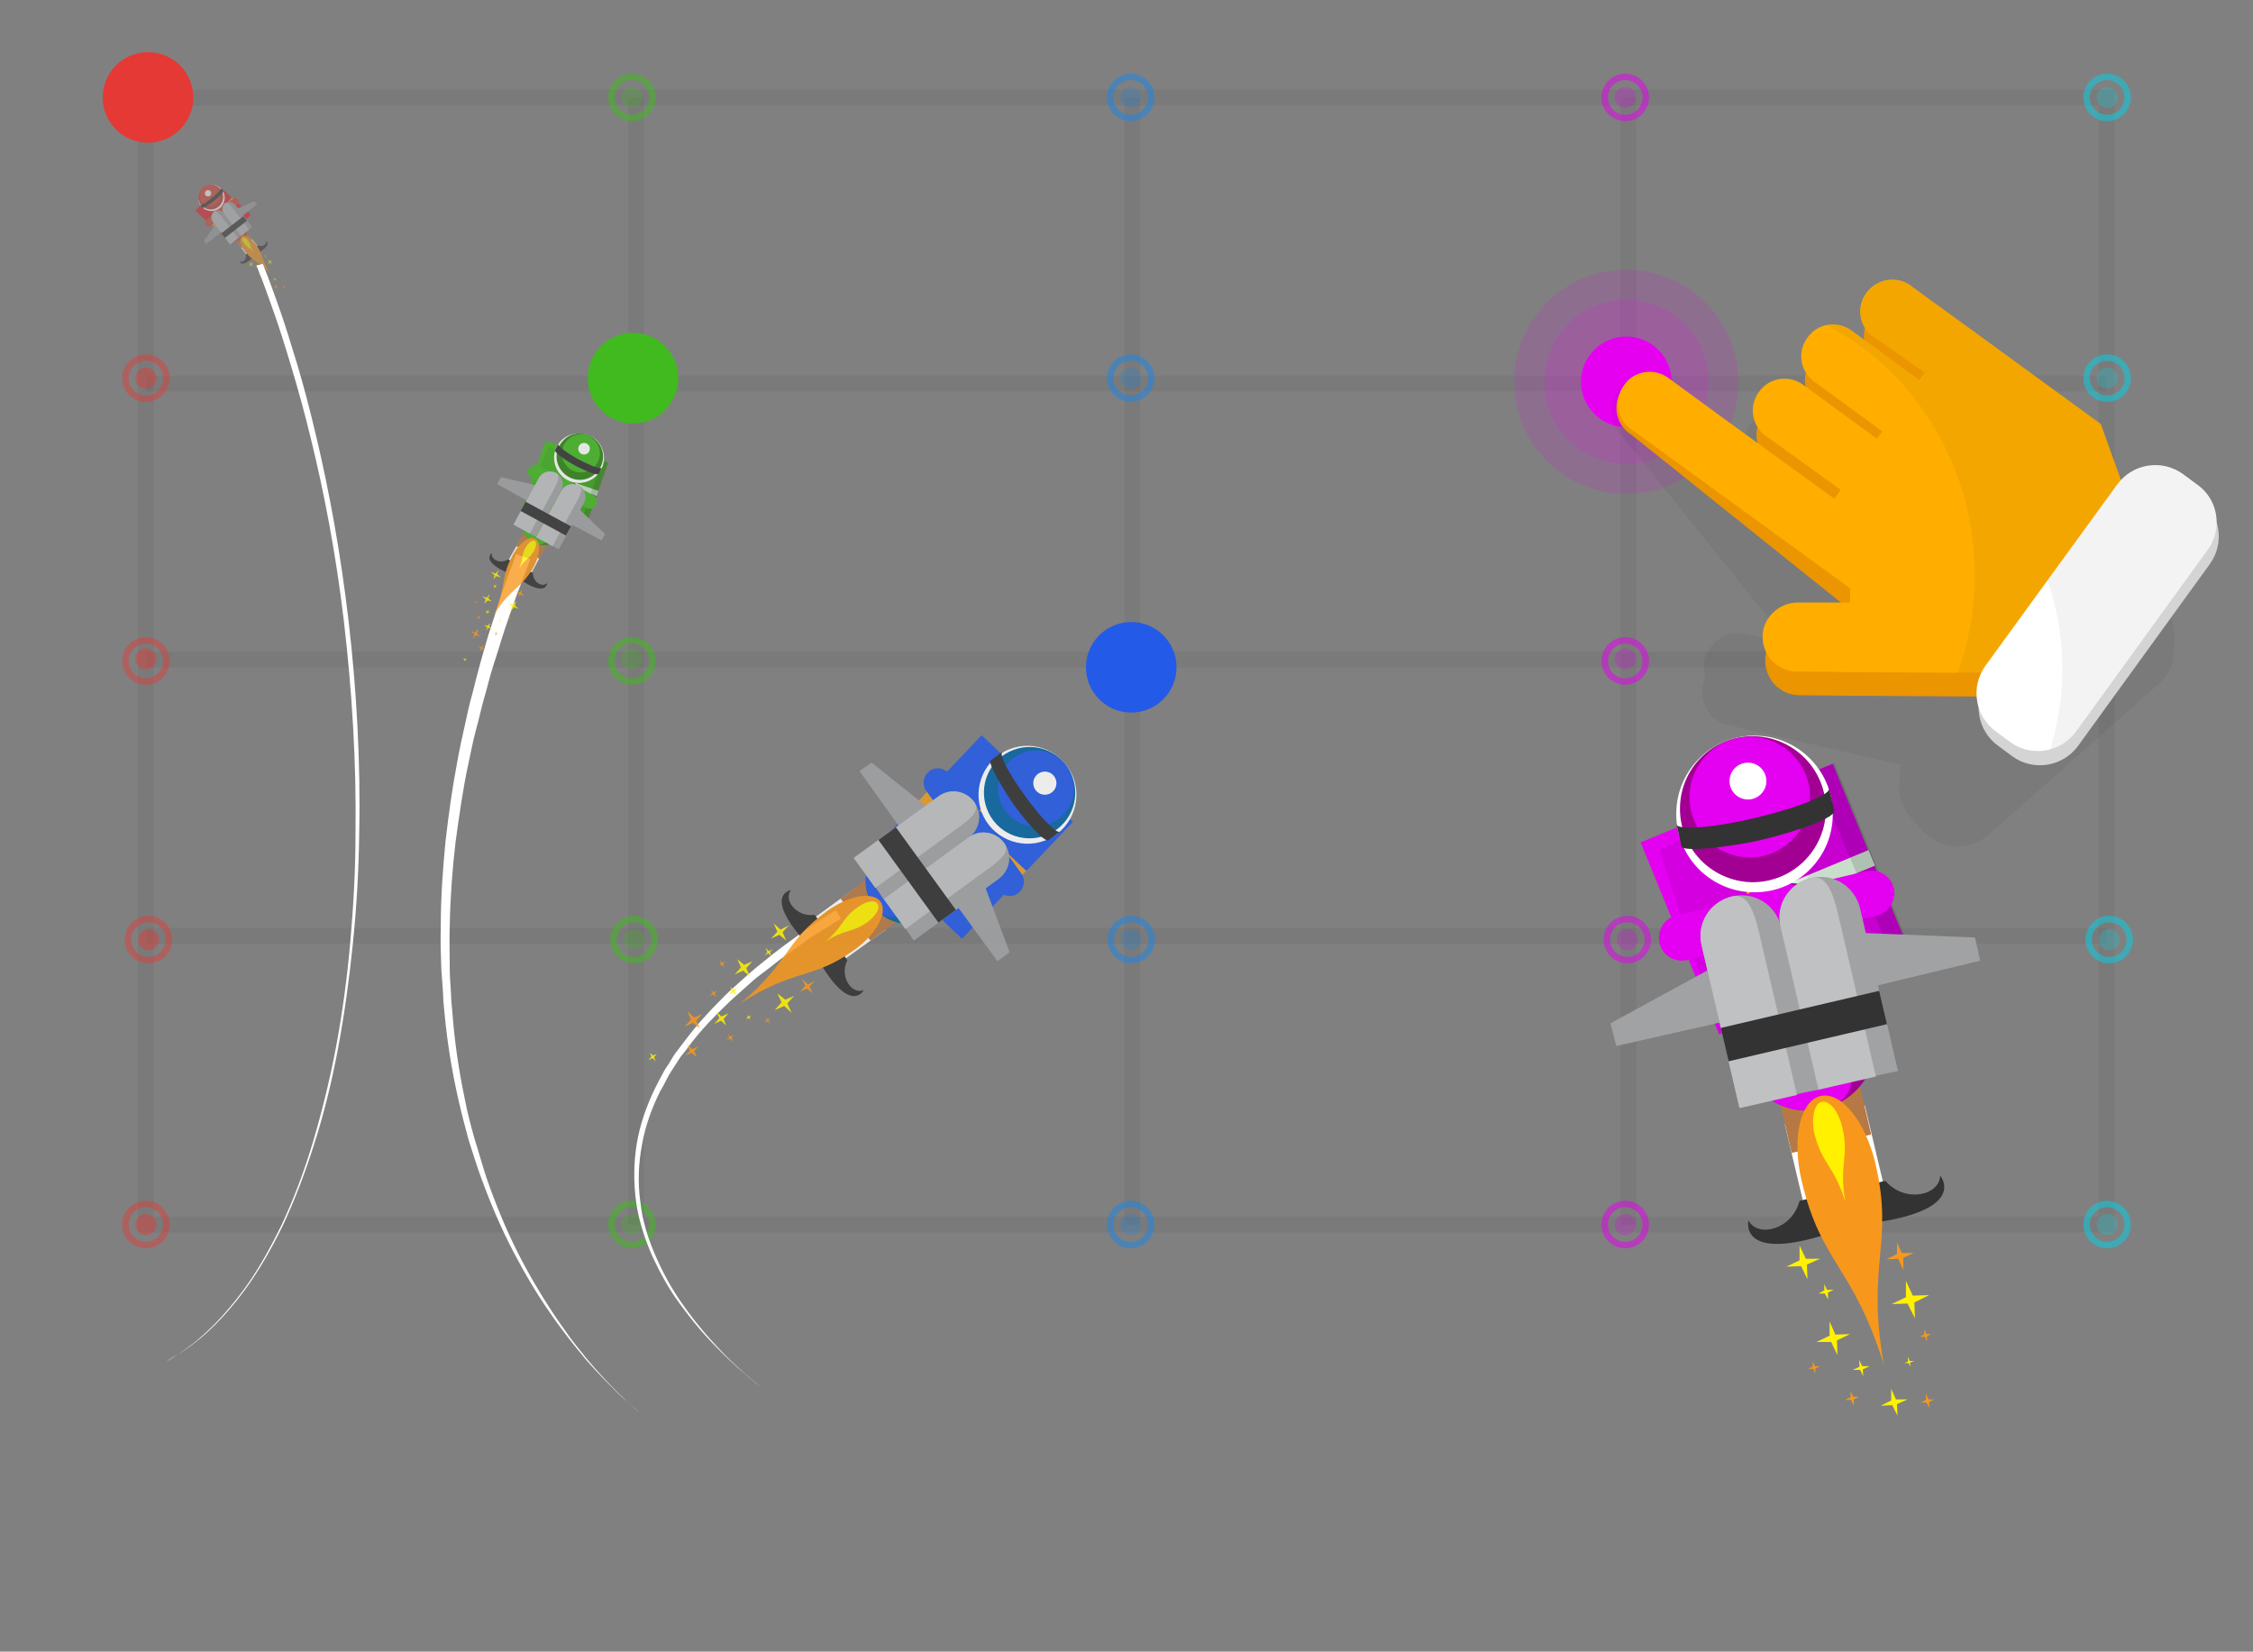 <svg xmlns="http://www.w3.org/2000/svg" xmlns:xlink="http://www.w3.org/1999/xlink" width="427.8" height="313.6" viewBox="0 0 427.8 313.6"><rect x="0" y="0" width="427.8" height="313.6" fill="#808080" stroke="none"/><symbol id="a" viewBox="-5.2 -6.7 15.9 13.4"><path opacity=".17" d="M10-3.7c1.7 1 .7 1.9-2.2 1.9-2.8 0-6.5-.8-8.1-1.9-.8-.5-1-.9-.7-1.3l1-1.8L6.6-5c1.4.4 2.6.8 3.4 1.3z"/><path fill="#40BA1E" d="M5.2 1.5c0 2.8-2.3 5.2-5.2 5.2-2.8 0-5.2-2.3-5.2-5.2 0-1.3.5-2.5 1.3-3.4L0-6.7 3.8-2C4.6-1 5.2.2 5.2 1.5z"/><path fill="#FACA43" d="M-1.1 6.6V-5.3L0-6.7l1.1 1.4V6.6c-.3 0-.7.1-1.1.1-.4 0-.8-.1-1.1-.1z"/><path fill="#fff" d="M1.8 1.5C1.8.5 1-.3 0-.3s-1.8.8-1.8 1.8S-1 3.3 0 3.3s1.8-.8 1.8-1.8z"/></symbol><path opacity=".05" d="M401.6 234H26.2V17h375.3v217zm-372.4-3h369.3V20H29.2v211z"/><path opacity=".05" fill="none" d="M0 0h427.8v312.3H0z"/><path opacity=".05" d="M307.7 18.5h3v214.1h-3zm-94.2 0h3v214.1h-3zm-94.2 0h3v214.1h-3z"/><path opacity=".05" d="M27.7 176.2H400v3H27.7zm0-52.5H400v3H27.7zm0-52.4H400v3H27.7z"/><circle opacity=".44" stroke="#E53935" stroke-width="1.23" stroke-miterlimit="10" cx="27.7" cy="18.5" r="3.9" fill="none"/><circle opacity=".44" stroke="#E53935" stroke-width="1.23" stroke-miterlimit="10" cx="27.7" cy="71.8" r="3.9" fill="none"/><circle opacity=".44" stroke="#E53935" stroke-width="1.23" stroke-miterlimit="10" cx="27.7" cy="125.5" r="3.9" fill="none"/><circle opacity=".44" stroke="#E53935" stroke-width="1.23" stroke-miterlimit="10" cx="28.2" cy="178.4" r="3.9" fill="none"/><circle opacity=".44" stroke="#E53935" stroke-width="1.23" stroke-miterlimit="10" cx="27.7" cy="232.5" r="3.9" fill="none"/><circle opacity=".44" fill="#E53935" cx="27.7" cy="232.5" r="2"/><circle opacity=".44" fill="#E53935" cx="28.2" cy="178.4" r="2"/><circle opacity=".44" fill="#E53935" cx="27.7" cy="125.1" r="2"/><circle opacity=".44" fill="#E53935" cx="27.7" cy="71.8" r="2"/><circle opacity=".44" fill="#E53935" cx="27.7" cy="18.5" r="2"/><circle opacity=".52" stroke="#40BA1E" stroke-width="1.23" stroke-miterlimit="10" cx="120" cy="18.5" r="3.9" fill="none"/><circle opacity=".52" stroke="#40BA1E" stroke-width="1.23" stroke-miterlimit="10" cx="120" cy="71.8" r="3.9" fill="none"/><circle opacity=".52" stroke="#40BA1E" stroke-width="1.23" stroke-miterlimit="10" cx="120" cy="125.5" r="3.9" fill="none"/><circle opacity=".52" stroke="#40BA1E" stroke-width="1.23" stroke-miterlimit="10" cx="120.4" cy="178.4" r="3.9" fill="none"/><circle opacity=".52" stroke="#40BA1E" stroke-width="1.23" stroke-miterlimit="10" cx="120" cy="232.5" r="3.9" fill="none"/><circle opacity=".26" fill="#40BA1E" cx="120" cy="232.5" r="2"/><circle opacity=".26" fill="#40BA1E" cx="120.4" cy="178.4" r="2"/><circle opacity=".26" fill="#40BA1E" cx="120" cy="125.1" r="2"/><circle opacity=".26" fill="#40BA1E" cx="120" cy="71.8" r="2"/><circle opacity=".26" fill="#40BA1E" cx="120" cy="18.5" r="2"/><circle opacity=".52" stroke="#1E88E5" stroke-width="1.23" stroke-miterlimit="10" cx="214.7" cy="18.5" r="3.9" fill="none"/><circle opacity=".52" stroke="#1E88E5" stroke-width="1.23" stroke-miterlimit="10" cx="214.7" cy="71.8" r="3.9" fill="none"/><circle opacity=".52" stroke="#1E88E5" stroke-width="1.23" stroke-miterlimit="10" cx="214.7" cy="125.5" r="3.9" fill="none"/><circle opacity=".52" stroke="#1E88E5" stroke-width="1.23" stroke-miterlimit="10" cx="214.8" cy="178.4" r="3.9" fill="none"/><circle opacity=".52" stroke="#1E88E5" stroke-width="1.23" stroke-miterlimit="10" cx="214.7" cy="232.5" r="3.9" fill="none"/><circle opacity=".26" fill="#1E88E5" cx="214.7" cy="232.5" r="2"/><circle opacity=".26" fill="#1E88E5" cx="214.8" cy="178.4" r="2"/><circle opacity=".26" fill="#1E88E5" cx="214.7" cy="125.1" r="2"/><circle opacity=".26" fill="#1E88E5" cx="214.7" cy="71.8" r="2"/><circle opacity=".26" fill="#1E88E5" cx="214.7" cy="18.5" r="2"/><circle opacity=".52" stroke="#E400F0" stroke-width="1.23" stroke-miterlimit="10" cx="308.6" cy="18.5" r="3.9" fill="none"/><circle opacity=".52" stroke="#E400F0" stroke-width="1.23" stroke-miterlimit="10" cx="308.6" cy="71.8" r="3.9" fill="none"/><circle opacity=".52" stroke="#E400F0" stroke-width="1.23" stroke-miterlimit="10" cx="308.6" cy="125.5" r="3.9" fill="none"/><circle opacity=".52" stroke="#E400F0" stroke-width="1.23" stroke-miterlimit="10" cx="309" cy="178.4" r="3.9" fill="none"/><circle opacity=".52" stroke="#E400F0" stroke-width="1.23" stroke-miterlimit="10" cx="308.6" cy="232.5" r="3.9" fill="none"/><circle opacity=".26" fill="#E400F0" cx="308.6" cy="232.5" r="2"/><circle opacity=".26" fill="#E400F0" cx="309" cy="178.4" r="2"/><circle opacity=".26" fill="#E400F0" cx="308.6" cy="125.1" r="2"/><circle opacity=".26" fill="#E400F0" cx="308.6" cy="71.8" r="2"/><circle opacity=".26" fill="#E400F0" cx="308.6" cy="18.5" r="2"/><circle opacity=".52" stroke="#05CFE5" stroke-width="1.23" stroke-miterlimit="10" cx="400.1" cy="18.5" r="3.9" fill="none"/><circle opacity=".52" stroke="#05CFE5" stroke-width="1.23" stroke-miterlimit="10" cx="400.1" cy="71.8" r="3.9" fill="none"/><circle opacity=".52" stroke="#05CFE5" stroke-width="1.23" stroke-miterlimit="10" cx="400.1" cy="125.5" r="3.9" fill="none"/><circle opacity=".52" stroke="#05CFE5" stroke-width="1.23" stroke-miterlimit="10" cx="400.5" cy="178.4" r="3.9" fill="none"/><circle opacity=".52" stroke="#05CFE5" stroke-width="1.23" stroke-miterlimit="10" cx="400.1" cy="232.5" r="3.9" fill="none"/><circle opacity=".26" fill="#05CFE5" cx="400.1" cy="232.5" r="2"/><circle opacity=".26" fill="#05CFE5" cx="400.5" cy="178.4" r="2"/><circle opacity=".26" fill="#05CFE5" cx="400.1" cy="125.1" r="2"/><circle opacity=".26" fill="#05CFE5" cx="400.1" cy="71.8" r="2"/><circle opacity=".26" fill="#05CFE5" cx="400.1" cy="18.5" r="2"/><circle fill="#40BA1E" cx="120.2" cy="71.8" r="8.6"/><circle fill="#E53935" cx="28.1" cy="18.5" r="8.6"/><circle fill="#235BE8" cx="214.8" cy="126.7" r="8.6"/><circle fill="#E400F0" cx="308.8" cy="72.5" r="8.6"/><circle opacity=".14" fill="#E400F0" cx="308.8" cy="72.5" r="15.6"/><circle opacity=".14" fill="#E400F0" cx="308.8" cy="72.5" r="21.3"/><path opacity=".05" d="M412.7 122.7c.6-2.7-.1-5.6-2-7.8l-2.2-2.5c-3-3.4-8.1-4-11.8-1.4l-.6-5.1-.8-6.1-9.7-10.9-10.6-12-6.9-7.7-2.4-2.7v-.1c-1.7-1.8-4.2-2.4-6.4-1.7-.4.1-.7.3-1.1.5-.3.2-.7.4-1 .7-1.9 1.7-2.5 4.2-1.7 6.5-.3.7-.5 1.4-.6 2.2l-2-2.3c-.3-.3-.6-.6-.9-.8-.1-.1-.2-.1-.3-.2-.3-.2-.5-.3-.8-.5-.1 0-.2-.1-.3-.1-.3-.1-.6-.2-.8-.3h-.3c-.3-.1-.6-.1-.9-.1h-.1c-1.5 0-3 .4-4.1 1.5-1.9 1.7-2.5 4.2-1.7 6.5-.4.8-.6 1.7-.6 2.6l-.5-.6c-2.2-2.4-6-2.7-8.4-.5-1.9 1.7-2.5 4.2-1.7 6.5-.5 1-.7 2.1-.6 3.1l-6.2-7-8-9c-2.2-2.4-6-2.7-8.4-.5-.8.7-1.4 1.7-1.7 2.7-1 2.1-.7 4.7.9 6.6l.2.2 32 39.8-8.1-1.8c-2.4-.6-5.2.2-6.9 2.6-1.2 1.6-1.5 3.8-.9 5.7-.8 1.8-.8 4 .2 5.8 1 1.8 2.6 2.9 4.3 3.2l9.2 2.1 23.4 5.4c-.1.7-.1 1.4-.1 2.2-.6 2.7.1 5.6 2 7.8l2.2 2.5c3.3 3.7 8.9 4 12.6.8l31.8-28.2c2.6-2 3.6-4.8 3.3-7.6z"/><path fill="#EB9500" d="M363.5 58.8c-2.7-1.9-6.4-1.3-8.4 1.4s-1.4 6.4 1.3 8.4c.1.1.1.1.2.1l9.6 6.7-1 1.4-3.3-2.4-9.7-7.1c-2.7-1.9-6.4-1.3-8.3 1.4-2 2.7-1.4 6.4 1.3 8.4.1.1.1.1.2.1l12.7 9.3-1 1.4-4.4-3.2-9.7-7.1c-2.7-1.9-6.4-1.3-8.3 1.4-2 2.7-1.4 6.4 1.3 8.4.1.1.1.1.2.1l13.9 10.1-1.2 1.7L327 83.4l-9.7-7.1c-2.7-1.9-7.2-5-9.2-2.4-2 2.7-1.4 6.4 1.3 8.4.1.1.1.1.2.1l42.2 33.8v2.7h-9.9c-2.5 0-5 1.4-6.2 4-1 2.3-.5 5 1.1 6.9 1.4 1.5 3.1 2.2 4.9 2.2l9.4.1 31.1.2 8.2 6c.6.5 1.5.3 1.9-.3l22.1-30.4-6.3-4.6-3.2-2.3-5.6-15.6-24.7-18-11.3-8.2.2-.1z"/><path fill="#FFAE00" d="M362.8 54.2c-2.7-1.9-6.4-1.3-8.4 1.4S353 62 355.7 64c.1.1.1.1.2.1l9.6 6.7-1 1.4-3.3-2.4-9.7-7.1c-2.7-1.9-6.4-1.3-8.3 1.4-2 2.7-1.4 6.4 1.3 8.4.1.1.1.1.2.1l12.7 9.3-1 1.4-4.4-3.2-9.7-7.1c-2.7-1.9-6.4-1.3-8.3 1.4-2 2.7-1.4 6.4 1.3 8.4.1.1.1.1.2.1l14 10.1-1.2 1.7-21.9-15.9-9.7-7.1c-2.7-1.9-6.4-1.3-8.3 1.4-2 2.7-1.4 6.4 1.3 8.4.1.1.1.1.2.1l41.4 30.1v2.7h-9.9c-2.5 0-5 1.4-6.2 4-1 2.3-.5 5 1.1 6.9 1.4 1.5 3.1 2.2 4.9 2.2l9.4.1 31.1.2 8.2 6c.6.5 1.5.3 1.9-.3L414 103l-6.3-4.6-3.2-2.3-5.6-15.6-24.7-18-11.3-8.2-.1-.1z"/><path opacity=".05" d="M362.8 54.3c-2.7-1.9-6.4-1.3-8.3 1.4-2 2.7-1.4 6.4 1.3 8.4.1.1.1.1.2.1l9.6 6.7-1 1.4-3.3-2.4-9.7-7.1c-1.4-1-3.1-1.3-4.6-1 2 1.1 4 2.3 6 3.7 19.7 14.3 26.8 40.3 18.7 62.3l10.1.1 8.2 6c.6.5 1.5.3 1.9-.3L414 103l-6.3-4.6-3.2-2.3-5.6-15.6-24.7-18-11.3-8.2h-.1z"/><path fill="#D4D4D4" d="M419.6 107.1l-25 34.5c-2.9 4-8.5 4.9-12.5 2l-2.7-2c-4-2.9-4.9-8.5-2-12.5l25-34.5c2.9-4 8.5-4.9 12.5-2l2.7 2c4 2.9 4.9 8.5 2 12.5z"/><path fill="#fff" d="M419.2 104.4l-25 34.5c-2.9 4-8.5 4.9-12.5 2l-2.7-2c-4-2.9-4.9-8.5-2-12.5L402 92c2.9-4 8.5-4.9 12.5-2l2.7 2c4 2.8 4.9 8.4 2 12.4z"/><path opacity=".05" d="M417.2 91.9l-2.7-2c-4-2.9-9.6-2-12.5 2l-13.2 18.3c1.8 5.3 2.8 11 2.8 16.9 0 5.2-.8 10.3-2.3 15.2 1.9-.5 3.7-1.7 4.9-3.4l25-34.5c2.9-4 2-9.6-2-12.5z"/><path fill="#E400F0" d="M311.514 159.938l36.465-14.925 14.924 36.465-36.465 14.925z"/><path fill="#E6FFE7" d="M330.893 151.62l15.244 36.763-2.956 1.225-15.242-36.763z"/><path fill="#E6FFE7" d="M354.76 161.412l1.226 2.956-36.76 15.25-1.226-2.954z"/><path opacity=".07" d="M362.9 181.5l-36.5 14.9-11.3-35L348 145z"/><path opacity=".07" d="M362.9 181.5l-18.2 7.4-2.7-41.5 6-2.4z"/><path opacity=".07" d="M363.2 181.4l-3.4 1.4-15.5-36.3 4-1.6z"/><path opacity=".07" d="M363.2 181.4l-3.4 1.4-15.5-36.3 4-1.6z"/><use xlink:href="#a" width="15.9" height="13.4" x="-5.2" y="-6.7" transform="scale(1.535 -1.535) rotate(72.67 193.21 87.884)" overflow="visible"/><path fill="#E99E24" d="M324.944 154.218l7.05-3.097 19.628 44.682-7.05 3.097z"/><circle fill="#fff" cx="348.9" cy="220.3" r="4.5"/><path fill="#fff" d="M354.1 209.9l3.7 15.6-6.6 1.6-3.7-15.6"/><path fill="#B67945" d="M347 202.7c4.4-1 5.6 1 6.1 3.3l2.2 9.4-6.6 1.5-3.2-13.8 1.5-.4z"/><path fill="#333" d="M350.4 226l7.6-1.8c3.7 4.3 10.3 2.8 10.4-1 0 0 5.1 6-10.9 8.7-3.8.6-7.5-2.1-7.1-5.9z"/><path fill="#E400F0" d="M357.8 173.2c-.4.3-.9.5-1.5.7l-36 8.4c-2.3.5-4.7-.9-5.2-3.3-.5-2.3.9-4.7 3.3-5.2l36-8.4c2.3-.5 4.7.9 5.2 3.3.4 1.7-.4 3.5-1.8 4.5z"/><path fill="#fff" d="M338.9 213.5l3.7 15.6 6.6-1.6-3.7-15.5"/><path fill="#B67945" d="M342 203.8c-4.4 1-4.6 3.4-4 5.7l2.2 9.4 6.6-1.5-3.2-13.8-1.6.2z"/><path fill="#A10093" d="M330.7 200.9c1.6 7 8.6 11.3 15.5 9.6 7-1.6 11.3-8.6 9.6-15.5l-4.1-17.4c-1.6-7-8.6-11.3-15.5-9.6-7 1.6-11.3 8.6-9.6 15.5l4.1 17.4z"/><path fill="#E400F0" d="M330.7 200.9c1.6 7 8.6 11.3 15.5 9.6 7-1.6 5.9-7.3 4.3-14.3l-4.1-17.4c-1.6-7-3.3-12.5-10.2-10.9-7 1.6-11.3 8.6-9.6 15.5l4.1 17.5z"/><path fill="#fff" d="M318.3 154.1c-.3 8.2 6.2 15.1 14.4 15.3 8.2.3 15.1-6.2 15.3-14.4.3-8.2-6.2-15.1-14.4-15.3-8.2-.3-15.1 6.2-15.3 14.4z"/><path fill="#A10093" d="M319 153.2c-.2 7.7 5.8 14 13.4 14.3 7.7.2 14-5.8 14.3-13.4.2-7.7-5.8-14-13.4-14.3-7.7-.3-14.1 5.7-14.3 13.4z"/><path fill="#E400F0" d="M320.8 151c-.2 6.3 4.8 11.6 11.1 11.8 6.3.2 11.6-4.8 11.8-11.1.2-6.3-4.8-11.6-11.1-11.8-6.3-.2-11.6 4.8-11.8 11.1z"/><circle fill="#fff" cx="331.9" cy="148.3" r="3.5"/><path fill="#333" d="M349.3 226.2l-7.6 1.8c-1.4 5.5-8 7.1-9.7 3.7 0 0-1.9 7.6 13.7 3 3.6-1.1 5.8-5.3 3.6-8.5z"/><path fill="#A0A2A4" d="M330.3 210.4l-7.2-30.9c-1-4.2 1.6-8.3 5.8-9.3 4.2-1 8.3 1.6 9.3 5.8l7.2 30.9c0-.1-15.5 3.2-15.1 3.5"/><path fill="#A0A2A4" d="M325.4 183.6l-19.6 10.7 1.1 4.3 20.8-4.7z"/><path fill="#C0C1C3" d="M330.3 210.4l-7.2-30.9c-1-4.2 1.6-8.3 5.8-9.3 2.8-.7 4.1 2.6 5.1 6.8l7.2 30.9-10.9 2.5z"/><path fill="#A0A2A4" d="M345.3 206.9l-7.2-30.9c-1-4.2 1.6-8.3 5.8-9.3 4.2-1 8.3 1.6 9.3 5.8l7.2 30.9c0-.1-15.5 3.2-15.1 3.5"/><path fill="#C0C1C3" d="M345.3 206.9l-7.2-30.9c-1-4.2 1.6-8.3 5.8-9.3 2.8-.7 4.1 2.6 5.1 6.8l7.2 30.9-10.9 2.5z"/><path fill="#333" d="M358.303 194.456l-30.084 7.052-1.484-6.33 30.084-7.05z"/><path fill="#A0A2A4" d="M352.7 177.1l22.3.9 1 4.4-20.7 5z"/><path fill="#333" d="M318.3 156.5c.3 1.2 7 .7 15-1.2s14.3-4.4 14-5.6l1 4.2c.3 1.2-6 3.7-14 5.6-5.1 1.2-14.8 2.4-15 1.2l-.9-3.9"/><path fill="#F7981D" d="M357.7 259.1c-3.4-19.3 2-22.8-1.6-38.2-1.9-8-6.5-13.7-10.4-12.8-3.9.9-5.5 8.1-3.6 16.1 3.7 15.8 9.7 16 15.6 34.9z"/><path fill="#FFF100" d="M350.4 228.2c-1.3-7.2.8-8.5-.6-14.2-.7-3-2.4-5.1-3.9-4.8-1.4.3-2 3-1.4 6 1.5 5.9 3.7 6 5.9 13zm-8.7 8.3l1.2 2.5h2.7l-2.5 1.1.1 2.8-1.2-2.5-2.8.1 2.5-1.2zm4.7 7.3l.5 1.1h1.3l-1.1.5v1.3l-.6-1.1h-1.2l1.1-.6zm1 7.1l1.1 2.5 2.8-.1-2.5 1.2.1 2.8-1.2-2.5h-2.8l2.5-1.2z"/><path fill="#F7981D" d="M360.2 235.9l.9 2h2.3l-2 .9v2.3l-1-2.1-2.2.1 2-1zm-8.8 28.3l.5 1h1.1l-1 .5v1.2l-.5-1.1h-1.2l1.1-.5zm-7.2-5.7l.4.9h1l-.9.4v1l-.4-.9h-1l.9-.4zm21.2-6.1l.4.9h.9l-.8.4v1l-.4-.9h-1l.9-.4zm.3 12.2l.5 1.1h1.1l-1 .5v1.1l-.5-1h-1.1l1-.5z"/><path fill="#FFF100" d="M353 258.2l.6 1.2h1.4l-1.3.6.1 1.3-.6-1.2h-1.4l1.3-.6zm8.9-15l1.3 2.8 3.1-.1-2.8 1.4.1 3-1.4-2.8-3 .1 2.7-1.3zm.4 14.4l.3.8h.9l-.8.3v.8l-.3-.7h-.8l.7-.3zm-3.2 6.1l.9 2h2.2l-2 .9.1 2.2-1-2-2.2.1 2-1z"/><path fill="#fff" d="M159.7 174.4s-1.6 1-4.3 2.7c-1.4.8-3 2-4.8 3.3-.9.7-1.9 1.3-2.9 2.1s-2 1.6-3.1 2.4c-1.1.8-2.2 1.8-3.3 2.8-1.1 1-2.3 2-3.4 3.1-2.3 2.2-4.6 4.6-6.7 7.3-.5.7-1 1.4-1.6 2.1-.6.7-1 1.5-1.5 2.2-.5.8-1 1.5-1.4 2.3-.4.8-.8 1.6-1.3 2.4-1.6 3.2-2.9 6.7-3.5 10.3-.7 3.6-.8 7.3-.3 10.9.4 3.6 1.5 7 2.9 10.2 1.4 3.2 3 6.1 4.8 8.7 1.8 2.6 3.7 5 5.5 7 1.9 2.1 3.6 3.9 5.3 5.4 1.6 1.5 3.2 2.8 4.4 3.8 1.3 1 2.3 1.8 3 2.3.7.5 1.1.8 1.1.8s-.4-.3-1.1-.8c-.7-.5-1.7-1.3-3-2.3-1.3-1-2.8-2.3-4.5-3.8-1.7-1.5-3.5-3.3-5.4-5.3-1.9-2-3.8-4.4-5.7-7-1.9-2.6-3.5-5.5-5-8.7-1.4-3.2-2.6-6.7-3.1-10.3-.5-3.6-.5-7.4.1-11.1.6-3.7 1.9-7.3 3.5-10.6.4-.8.8-1.6 1.3-2.5.4-.8.9-1.6 1.4-2.3.5-.8.9-1.6 1.5-2.3.5-.7 1.1-1.4 1.6-2.1 2.1-2.8 4.4-5.3 6.7-7.6 1.1-1.2 2.3-2.2 3.4-3.2s2.2-2 3.3-2.9c1.1-.9 2.1-1.7 3.1-2.5s2-1.5 2.9-2.2c1.8-1.3 3.4-2.5 4.8-3.4 2.7-1.8 4.3-2.8 4.3-2.8l1 1.6zm-59-68.2s-1 2.6-2.7 7.1c-.8 2.3-1.8 5-2.8 8.2-.5 1.6-1 3.3-1.6 5.1-.6 1.8-1 3.7-1.6 5.7-.6 2-1 4.1-1.6 6.2-.6 2.2-1 4.4-1.5 6.7-1 4.6-1.7 9.6-2.4 14.7-.6 5.1-1 10.4-1.1 15.8-.1 2.7 0 5.4 0 8.2 0 1.4.1 2.7.2 4.1l.1 2.1.2 2.1c.4 5.5 1.2 10.9 2.3 16.2.5 2.7 1.2 5.3 1.9 7.8.8 2.5 1.5 5.1 2.3 7.5 1.7 4.9 3.6 9.5 5.7 13.7 2.1 4.2 4.4 8.1 6.7 11.6 1.1 1.7 2.3 3.3 3.4 4.9 1.1 1.5 2.3 2.9 3.3 4.2 2.2 2.6 4.2 4.7 5.9 6.4.9.8 1.6 1.6 2.3 2.2.7.6 1.3 1.2 1.8 1.6 1 .9 1.5 1.3 1.5 1.3s-.5-.4-1.5-1.3c-.5-.4-1.1-.9-1.8-1.6-.7-.6-1.5-1.4-2.4-2.2-1.7-1.7-3.8-3.8-6-6.3-1.1-1.3-2.2-2.7-3.4-4.2-1.1-1.5-2.4-3.1-3.5-4.8-2.4-3.4-4.7-7.3-6.9-11.5s-4.2-8.8-6-13.7c-.9-2.4-1.7-5-2.5-7.5-.7-2.6-1.4-5.2-2-7.9-1.2-5.3-2.1-10.8-2.6-16.3l-.2-2.1-.1-2.1c-.1-1.4-.2-2.8-.3-4.1-.1-2.8-.2-5.5-.1-8.3 0-5.5.4-10.8.9-16 .6-5.2 1.3-10.2 2.2-14.9.4-2.3.9-4.6 1.4-6.8.5-2.2.9-4.3 1.5-6.3.5-2 1-4 1.5-5.8.5-1.8 1-3.5 1.5-5.2 1-3.2 2-6 2.7-8.4 1.7-4.5 2.6-7.1 2.6-7.1l2.7 1z"/><g opacity=".85"><use xlink:href="#a" width="15.9" height="13.4" x="-5.2" y="-6.7" transform="matrix(.957 -.091 -.091 -.957 176.477 161.347)" overflow="visible"/><path fill="#235BE8" d="M186.398 139.595l17.337 16.452-21.065 22.198-17.337-16.453z"/><path fill="#E99E24" d="M193.29 146.134l3.48 3.305-21.064 22.196-3.482-3.304z"/><path fill="#E99E24" d="M194.878 165.364l-3.304 3.482-17.41-16.522 3.305-3.482z"/><circle fill="#fff" cx="160.9" cy="176" r="2.8"/><path fill="#fff" d="M168.2 176.5l-8.2 5.9-2.4-3.4 8.1-5.9"/><path fill="#B67945" d="M170.6 170.7c1.7 2.3.8 3.5-.4 4.3l-4.9 3.6-2.5-3.4 7.2-5.2.6.7z"/><path fill="#333" d="M158 178.3l2.9 4c-1.6 3.2.9 6.6 3.1 5.7 0 0-2.2 4.4-7.7-4.2-1.3-2-.6-4.9 1.7-5.5z"/><path fill="#235BE8" d="M190.3 169.7c-.3-.2-.5-.4-.8-.7l-13.6-18.8c-.9-1.2-.6-2.9.6-3.8 1.2-.9 2.9-.6 3.8.6l13.6 18.8c.9 1.2.6 2.9-.6 3.8-.9.7-2.1.7-3 .1z"/><path fill="#fff" d="M162.4 168.6l-8.1 5.9 2.5 3.4 8.1-5.9"/><path fill="#B67945" d="M168.8 168c-1.7-2.3-3.1-1.8-4.3-1l-4.9 3.6 2.5 3.4 7.2-5.2-.5-.8z"/><path fill="#0665A3" d="M167.7 160.8c-3.6 2.6-4.4 7.7-1.8 11.3 2.6 3.6 7.7 4.4 11.3 1.8l9.1-6.6c3.6-2.6 4.4-7.7 1.8-11.3-2.6-3.6-7.7-4.4-11.3-1.8l-9.1 6.6z"/><path fill="#235BE8" d="M167.7 160.8c-3.6 2.6-4.4 7.7-1.8 11.3 2.6 3.6 5.7 1.7 9.3-1l9.1-6.6c3.6-2.6 6.4-4.9 3.8-8.5-2.6-3.6-7.7-4.4-11.3-1.8l-9.1 6.6z"/><path fill="#fff" d="M191.8 142.2c-4.8 1.8-7.2 7.2-5.4 12 1.8 4.8 7.2 7.2 12 5.4 4.8-1.8 7.2-7.2 5.4-12-1.9-4.8-7.2-7.2-12-5.4z"/><path fill="#0665A3" d="M192.4 142.4c-4.5 1.7-6.7 6.7-5 11.2 1.7 4.5 6.7 6.7 11.2 5 4.5-1.7 6.7-6.7 5-11.2-1.7-4.5-6.7-6.7-11.2-5z"/><path fill="#235BE8" d="M194.1 143c-3.7 1.4-5.6 5.6-4.1 9.3 1.4 3.7 5.6 5.6 9.3 4.1 3.7-1.4 5.6-5.6 4.1-9.3-1.4-3.7-5.6-5.6-9.3-4.1z"/><circle fill="#fff" cx="198.4" cy="148.7" r="2.2"/><path fill="#333" d="M157.6 177.7l-2.9-4c-3.5.5-6-2.9-4.5-4.7 0 0-4.9.7 1.6 8.6 1.5 1.9 4.5 2.1 5.8.1z"/><path fill="#A0A2A4" d="M162.1 162.9l16.1-11.7c2.2-1.6 5.2-1.1 6.8 1.1 1.6 2.2 1.1 5.2-1.1 6.8l-16.1 11.7c0-.1-5.6-8.3-5.7-7.9"/><path fill="#A0A2A4" d="M176.4 153.5l-10.9-8.7-2.3 1.6 7.8 10.9z"/><path fill="#C0C1C3" d="M162.1 162.9l16.1-11.7c2.2-1.6 5.2-1.1 6.8 1.1 1.1 1.5-.5 3-2.7 4.6l-16.1 11.7-4.1-5.7z"/><path fill="#A0A2A4" d="M167.8 170.7l16.1-11.7c2.2-1.6 5.2-1.1 6.8 1.1 1.6 2.2 1.1 5.2-1.1 6.8l-16.1 11.7c0-.1-5.6-8.2-5.7-7.9"/><path fill="#C0C1C3" d="M167.8 170.7l16.1-11.7c2.2-1.6 5.2-1.1 6.8 1.1 1.1 1.5-.5 3-2.7 4.6l-16.1 11.7-4.1-5.7z"/><path fill="#333" d="M178.187 175.18l-11.396-15.7 3.32-2.408 11.395 15.7z"/><path fill="#A0A2A4" d="M186.8 167.7l4.9 13.1-2.3 1.7-7.9-10.8z"/><path fill="#333" d="M190.3 142.8c-.6.5 1.3 4.2 4.4 8.4 3 4.2 6 7.2 6.6 6.7l-2.2 1.6c-.6.5-3.6-2.6-6.6-6.7-1.9-2.7-5-8-4.4-8.4l2-1.5"/><path fill="#F7981D" d="M140.6 190.5c10.3-6.7 13.7-4.4 21.7-10.2 4.2-3 6.3-7.1 4.9-9.1-1.5-2-6-1.2-10.2 1.8-8.2 6-6.9 9.5-16.4 17.5z"/><path fill="#FFF100" d="M156.7 178.8c3.8-2.5 5.1-1.6 8.1-3.8 1.5-1.1 2.4-2.6 1.8-3.4-.5-.8-2.2-.5-3.8.7-3.1 2.2-2.5 3.5-6.1 6.5zm-6.9-3.1l-1.2 1.3.7 1.6-1.3-1.1-1.6.7 1.2-1.3-.7-1.6 1.3 1.2zm-3.1 4.5l-.5.6.3.8-.6-.6-.7.4.5-.6-.3-.8.6.6zm-3.8 2.3l-1.2 1.3.7 1.6-1.3-1.1-1.6.7 1.2-1.3-.7-1.6 1.3 1.1z"/><path fill="#F7981D" d="M154.7 186.3l-1 1 .6 1.3-1.1-.9-1.3.6 1-1.1-.6-1.3 1.1 1zm-18.5 1.8l-.5.5.3.7-.6-.5-.6.3.5-.6-.3-.6.5.5zm-2.9 4.4l-1.1 1.3.7 1.5-1.3-1.1-1.6.7 1.2-1.3-.7-1.6 1.3 1.2zm4.4-9.9l-.4.4.2.6-.4-.4-.6.2.4-.4-.2-.6.4.4zm8.6 10.7l-.4.5.3.5-.5-.4-.5.3.4-.5-.3-.6.5.5zm-13.7 5.4l-.8.9.5 1.1-1-.8-1.1.5.8-.9-.5-1.2.9.9z"/><path fill="#FFF100" d="M124.7 200.1l-.5.6.3.8-.6-.6-.8.4.6-.7-.3-.7.6.5z"/><path fill="#F7981D" d="M139.4 196.5l-.5.5.3.7-.6-.5-.6.3.5-.6-.3-.6.5.5z"/><path fill="#FFF100" d="M140 187.6l-.5.6.3.8-.6-.6-.8.4.6-.7-.4-.7.7.5zm10.8 1.5l-1.3 1.4.8 1.8-1.4-1.3-1.8.8 1.3-1.5-.8-1.7 1.5 1.2zm-8.2 3.7l-.3.4.2.4-.4-.3-.5.2.4-.4-.2-.4.3.3zm-4.3-.4l-.9 1.1.5 1.2-1-.9-1.3.6 1-1.1-.6-1.2 1 .9z"/></g><g opacity=".79"><path fill="#40BA1E" d="M103.64 83.674l11.792 4.15-4.15 11.79-11.792-4.15z"/><path fill="#E6FFE7" d="M109.098 85.495l.945.328-4.135 11.902-.945-.328z"/><path fill="#E6FFE7" d="M101.715 89.077l11.905 4.13-.328.944-11.905-4.128z"/><path opacity=".07" d="M111.3 99.6l-11.8-4.1 4.7-10.7 11.2 3z"/><path opacity=".07" d="M111.3 99.6l-5.9-2 8.1-10.4 1.9.6z"/><path opacity=".07" d="M111.4 99.7l-1.1-.4 4-11.9 1.2.5z"/><path opacity=".07" d="M111.4 99.7l-1.1-.4 4-11.9 1.2.5z"/><use xlink:href="#a" width="15.9" height="13.4" x="-5.2" y="-6.7" transform="matrix(.417 -.251 -.251 -.417 103.698 95.801)" overflow="visible"/><path fill="#E99E24" d="M108.036 85.198l2.283.74-4.775 14.746-2.283-.74z"/><circle fill="#fff" cx="99.8" cy="105.9" r="1.4"/><path fill="#fff" d="M103.2 104.5l-2.4 4.5-1.9-1 2.4-4.5"/><path fill="#B67945" d="M103.1 101.3c1.3.7 1.1 1.4.8 2.1l-1.5 2.7-1.9-1 2.1-3.9.5.1z"/><path fill="#333" d="M99 107.6l2.2 1.2c0 1.8 1.8 2.8 2.7 1.9 0 0-.1 2.5-4.4-.2-1.1-.7-1.5-2.1-.5-2.9z"/><path fill="#40BA1E" d="M111.8 96.6c-.2 0-.3-.1-.5-.2L101 90.9c-.7-.4-.9-1.2-.6-1.9.4-.7 1.2-.9 1.9-.6l10.3 5.6c.7.4.9 1.2.6 1.9-.3.5-.8.8-1.4.7z"/><path fill="#fff" d="M98.9 102.2l-2.5 4.4 1.9 1.1 2.5-4.5"/><path fill="#B67945" d="M101.6 100.5c-1.3-.7-1.8-.2-2.1.5l-1.5 2.7 1.9 1 2.1-3.9-.4-.3z"/><path fill="#2D8215" d="M99.6 97.4c-1.1 2-.3 4.5 1.7 5.6 2 1.1 4.5.3 5.6-1.7l2.7-5c1.1-2 .3-4.5-1.6-5.6-2-1.1-4.5-.3-5.6 1.7l-2.8 5z"/><path fill="#40BA1E" d="M99.6 97.4c-1.1 2-.3 4.5 1.7 5.6 2 1.1 3-.5 4-2.5l2.7-5c1.1-2 1.9-3.7-.1-4.7-2-1.1-4.5-.3-5.6 1.7l-2.7 4.9z"/><path fill="#fff" d="M106.5 83.7c-1.8 1.9-1.7 4.9.2 6.7 1.9 1.8 4.9 1.7 6.7-.2 1.8-1.9 1.7-4.9-.2-6.7-1.9-1.7-4.9-1.6-6.7.2z"/><path fill="#2D8215" d="M106.9 83.7c-1.7 1.8-1.6 4.5.2 6.2 1.8 1.7 4.5 1.6 6.2-.2 1.7-1.8 1.6-4.5-.2-6.2-1.8-1.7-4.6-1.6-6.2.2z"/><path fill="#40BA1E" d="M107.7 83.6c-1.4 1.5-1.3 3.8.1 5.1 1.5 1.4 3.8 1.3 5.1-.1 1.4-1.5 1.3-3.8-.1-5.1-1.4-1.5-3.7-1.4-5.1.1z"/><circle fill="#fff" cx="110.9" cy="85.2" r="1.1"/><path fill="#333" d="M98.7 107.4l-2.2-1.2c-1.5 1-3.4 0-3.1-1.2 0 0-2.1 1.4 2.6 3.6 1.1.5 2.5 0 2.7-1.2z"/><path fill="#A0A2A4" d="M97.5 99.6l4.8-8.8c.6-1.2 2.1-1.6 3.3-1 1.2.6 1.6 2.1 1 3.3l-4.8 8.8c0 .1-4.4-2.4-4.3-2.3"/><path fill="#A0A2A4" d="M102 92.2l-6.9-1.6-.7 1.3 5.9 3.3z"/><path fill="#C0C1C3" d="M97.5 99.6l4.8-8.8c.6-1.2 2.1-1.6 3.3-1 .8.4.4 1.5-.2 2.7l-4.8 8.8-3.1-1.7z"/><path fill="#A0A2A4" d="M101.8 102l4.8-8.8c.6-1.2 2.1-1.6 3.3-1 1.2.6 1.6 2.1 1 3.3l-4.8 8.8s-4.4-2.5-4.3-2.3"/><path fill="#C0C1C3" d="M101.8 102l4.8-8.8c.6-1.2 2.1-1.6 3.3-1 .8.4.4 1.5-.2 2.7l-4.8 8.8-3.1-1.7z"/><path fill="#333" d="M107.47 101.693l-8.615-4.67.953-1.76 8.615 4.67z"/><path fill="#A0A2A4" d="M109.8 96.5l5.1 4.9-.7 1.2-6-3.2z"/><path fill="#333" d="M106 84.3c-.2.3 1.5 1.6 3.8 2.9 2.3 1.2 4.3 2 4.5 1.6l-.6 1.2c-.2.3-2.2-.4-4.5-1.6-1.5-.8-4-2.5-3.8-2.9l.6-1.2"/><path fill="#F7981D" d="M93.7 116.9c3.2-5.3 5.3-5 7.7-9.4 1.2-2.3 1.3-4.6.2-5.2-1.1-.6-3 .8-4.2 3-2.5 4.6-1.1 5.9-3.7 11.6z"/><path fill="#FFF100" d="M98.5 108.1c1.2-2 2-1.9 2.9-3.5.5-.9.5-1.7.1-1.9-.4-.2-1.1.3-1.6 1.1-1 1.7-.4 2.1-1.4 4.3zm-3.8.1l-.3.8.7.6-.9-.2-.5.6.2-.8-.7-.6.9.3zm-.4 2.7l-.2.4.3.3-.3-.2-.3.4.1-.4-.3-.3.4.1zm-1.3 1.9l-.3.8.7.6-.8-.2-.6.6.2-.8-.6-.6.8.3z"/><path fill="#F7981D" d="M99.2 111.9l-.2.7.5.5-.7-.2-.4.5.2-.6-.6-.5.7.2zm-8.1 4.9l-.1.3.3.3-.3-.1-.3.3.1-.4-.3-.2.4.1zm-.3 2.6l-.2.9.6.5-.8-.2-.6.6.3-.8-.7-.6.8.3zm-.2-5.4l-.1.3.3.2-.3-.1-.2.2.1-.3-.3-.2.3.1zm6.3 3l-.1.3.3.2-.3-.1-.2.2.1-.3-.3-.2.3.1zm-5.1 5.4l-.2.6.5.4-.6-.2-.4.5.2-.6-.5-.4.6.2z"/><path fill="#FFF100" d="M88.5 124.8l-.1.4.3.3-.4-.2-.2.4.1-.4-.3-.3.4.1z"/><path fill="#F7981D" d="M94.4 119.9l-.1.4.3.2-.3-.1-.3.3.1-.4-.3-.2.4.1z"/><path fill="#FFF100" d="M92.8 115.7l-.1.4.3.3-.4-.1-.3.3.1-.4-.3-.3.4.2zm5.2-1.6l-.2.9.7.6-.9-.3-.7.8.3-1-.7-.6.9.3zm-2.9 3.5l-.1.2.2.2-.2-.1-.2.2.1-.3-.2-.1h.2zm-2 .7l-.2.7.5.4-.7-.2-.4.6.2-.7-.6-.4.7.1z"/></g><g opacity=".5"><use xlink:href="#a" width="15.9" height="13.4" x="-5.2" y="-6.7" transform="matrix(-.033 -.26 -.26 .033 43.136 42.528)" overflow="visible"/><path fill="#E91C24" d="M37.1 40.048l4.327-4.85 6.195 5.523-4.327 4.852z"/><path fill="#E99E24" d="M38.832 38.108l.865-.97 6.194 5.524-.864.97z"/><path fill="#E99E24" d="M44.042 37.463l.97.865-4.326 4.85-.97-.864z"/><circle fill="#fff" cx="47.3" cy="46.6" r=".8"/><path fill="#fff" d="M47.3 44.7l1.7 2.1-.9.7-1.7-2.1"/><path fill="#B67945" d="M45.7 44c.6-.5.9-.2 1.2.1l1 1.3-.9.7-1.5-1.9.2-.2z"/><path fill="#333" d="M47.9 47.4l1.1-.8c.9.4 1.8-.3 1.5-.9 0 0 1.2.6-1.1 2.1-.5.4-1.3.2-1.5-.4z"/><path fill="#DA4437" d="M45.3 38.7c0 .1-.1.2-.2.2l-5 3.9c-.3.3-.8.2-1-.1-.3-.3-.2-.8.1-1l5-3.9c.3-.3.8-.2 1 .1.2.2.3.5.1.8z"/><path fill="#fff" d="M45.2 46.3l1.7 2.2.9-.8-1.7-2.1"/><path fill="#B67945" d="M45 44.6c-.6.5-.5.8-.2 1.2l1 1.3.9-.7-1.5-1.9-.2.1z"/><path fill="#E91C24" d="M43 44.9c.7 1 2.1 1.1 3.1.4 1-.7 1.1-2.1.4-3.1l-1.9-2.4c-.7-1-2.1-1.1-3.1-.4-1 .7-1.1 2.1-.4 3.1l1.9 2.4z"/><path fill="#DA4437" d="M43 44.9c.7 1 2.1 1.1 3.1.4 1-.7.4-1.6-.3-2.5l-1.9-2.4c-.7-1-1.4-1.7-2.4-1s-1.1 2.1-.4 3.1l1.9 2.4z"/><path fill="#fff" d="M37.8 38.5c.5 1.3 2 1.9 3.3 1.4 1.3-.5 1.9-2 1.4-3.3-.5-1.3-2-1.9-3.3-1.4-1.3.5-1.9 2-1.4 3.3z"/><path fill="#BD3B30" d="M37.8 38.3c.5 1.2 1.9 1.8 3.1 1.3 1.2-.5 1.8-1.9 1.3-3.1-.5-1.2-1.9-1.8-3.1-1.3-1.2.5-1.8 1.9-1.3 3.1z"/><path fill="#DA4437" d="M38 37.9c.4 1 1.6 1.5 2.6 1 1-.4 1.5-1.6 1-2.6-.4-1-1.6-1.5-2.6-1-1 .4-1.4 1.6-1 2.6z"/><circle fill="#fff" cx="39.5" cy="36.7" r=".6"/><path fill="#333" d="M47.8 47.5l-1.1.8c.2 1-.7 1.7-1.2 1.3 0 0 .2 1.3 2.3-.5.5-.4.5-1.2 0-1.6z"/><path fill="#A0A2A4" d="M43.7 46.4l-3.3-4.3c-.4-.6-.3-1.4.2-1.9.6-.4 1.4-.3 1.9.2l3.3 4.3c0 .1-2.2 1.7-2.1 1.7"/><path fill="#A0A2A4" d="M41 42.6l-2.3 3.1.5.6 2.9-2.3z"/><path fill="#C0C1C3" d="M43.7 46.4l-3.3-4.3c-.4-.6-.3-1.4.2-1.9.4-.3.8.1 1.3.7l3.3 4.3-1.5 1.2z"/><path fill="#A0A2A4" d="M45.8 44.8l-3.3-4.3c-.4-.6-.3-1.4.2-1.9.6-.4 1.4-.3 1.9.2l3.3 4.3c-.1.1-2.2 1.7-2.1 1.7"/><path fill="#C0C1C3" d="M45.8 44.8l-3.3-4.3c-.4-.6-.3-1.4.2-1.9.4-.3.8.1 1.3.7l3.3 4.3-1.5 1.2z"/><path fill="#333" d="M46.885 41.926l-4.19 3.244-.674-.87 4.192-3.244z"/><path fill="#A0A2A4" d="M44.8 39.7l3.5-1.5.5.6-2.9 2.3z"/><path fill="#333" d="M38 38.9c.1.2 1.1-.4 2.2-1.3s1.9-1.7 1.8-1.9l.4.6c.1.2-.7 1-1.8 1.9-.7.5-2.1 1.4-2.2 1.3l-.4-.6"/><path fill="#F7981D" d="M51.4 52c-1.9-2.7-1.3-3.7-3-5.8-.9-1.1-2-1.7-2.5-1.3-.5.4-.3 1.7.6 2.8 1.7 2.2 2.6 1.8 4.9 4.3z"/><path fill="#FFF100" d="M48.1 47.8c-.7-1-.5-1.4-1.1-2.2-.3-.4-.7-.6-.9-.5-.2.2-.1.6.2 1 .6.9.9.7 1.8 1.7zm-.8 1.9l.3.3.5-.2-.3.3.2.5-.4-.3-.4.2.3-.4zm1.2.8l.2.1.2-.1-.1.2.1.2-.2-.2-.2.1.1-.1zm.7 1l.4.3.4-.2-.3.4.2.4-.4-.3-.4.2.3-.4z"/><path fill="#F7981D" d="M50.1 48.3l.3.2.4-.2-.3.3.2.4-.3-.3-.4.2.3-.3zm.7 5l.1.1.2-.1-.1.2v.2l-.1-.2-.2.1.1-.1zm1.2.7l.3.3.5-.2-.3.4.2.4-.4-.3-.4.2.3-.4zm-2.8-1.1l.2.1h.1l-.1.1.1.1-.1-.1-.2.1.1-.1zm2.9-2.4l.1.1.2-.1-.1.1v.2l-.1-.1h-.1l.1-.1zm1.6 3.7l.2.2.3-.2-.2.3.2.3-.3-.2-.3.1.2-.2zm-.7-1.9l.2.2.1-.1-.1.1.1.2-.1-.1-.2.1.1-.2z"/><path fill="#FFF100" d="M50.6 52.2l.2.2.2-.1-.2.2.1.2-.1-.2-.3.1.2-.2zm.3-2.9l.4.3.5-.2-.4.4.3.5-.4-.4-.5.3.3-.4zm1.1 2.2l.1.1.1-.1-.1.1.1.2-.1-.1H52l.1-.1zm-.1 1.2l.3.2.4-.1-.3.2.2.4-.3-.3-.4.2.3-.3z"/></g><path fill="#fff" d="M49.9 50.1s.3.8.9 2.3c.6 1.5 1.4 3.8 2.4 6.6 1 2.9 2.1 6.4 3.3 10.4 1.2 4 2.4 8.6 3.6 13.7 2.4 10.1 4.6 22 6.1 34.9 1.5 12.9 2.3 26.7 2 40.6-.1 6.9-.5 13.8-1.2 20.6-.7 6.8-1.6 13.4-2.8 19.8-1.2 6.4-2.7 12.5-4.5 18.1-1.8 5.7-3.8 10.9-6 15.6-2.3 4.7-4.7 8.8-7.2 12.2-2.5 3.4-5 6.1-7.2 8.1s-4.2 3.4-5.6 4.2c-1.4.8-2.1 1.3-2.1 1.3s.8-.4 2.1-1.3c1.4-.9 3.3-2.2 5.5-4.3 2.2-2 4.7-4.8 7.2-8.2 2.5-3.4 4.8-7.5 7.1-12.2 2.2-4.7 4.2-9.9 5.9-15.6 1.7-5.7 3.2-11.8 4.4-18.1 1.2-6.4 2.1-13 2.7-19.8.6-6.8 1-13.7 1-20.6.2-13.8-.7-27.6-2.2-40.4-1.5-12.8-3.8-24.7-6.3-34.8-1.2-5-2.5-9.6-3.7-13.6-1.2-4-2.3-7.5-3.3-10.3-1-2.8-1.8-5.1-2.4-6.6-.6-1.5-.9-2.3-.9-2.3l1.2-.3z"/></svg>